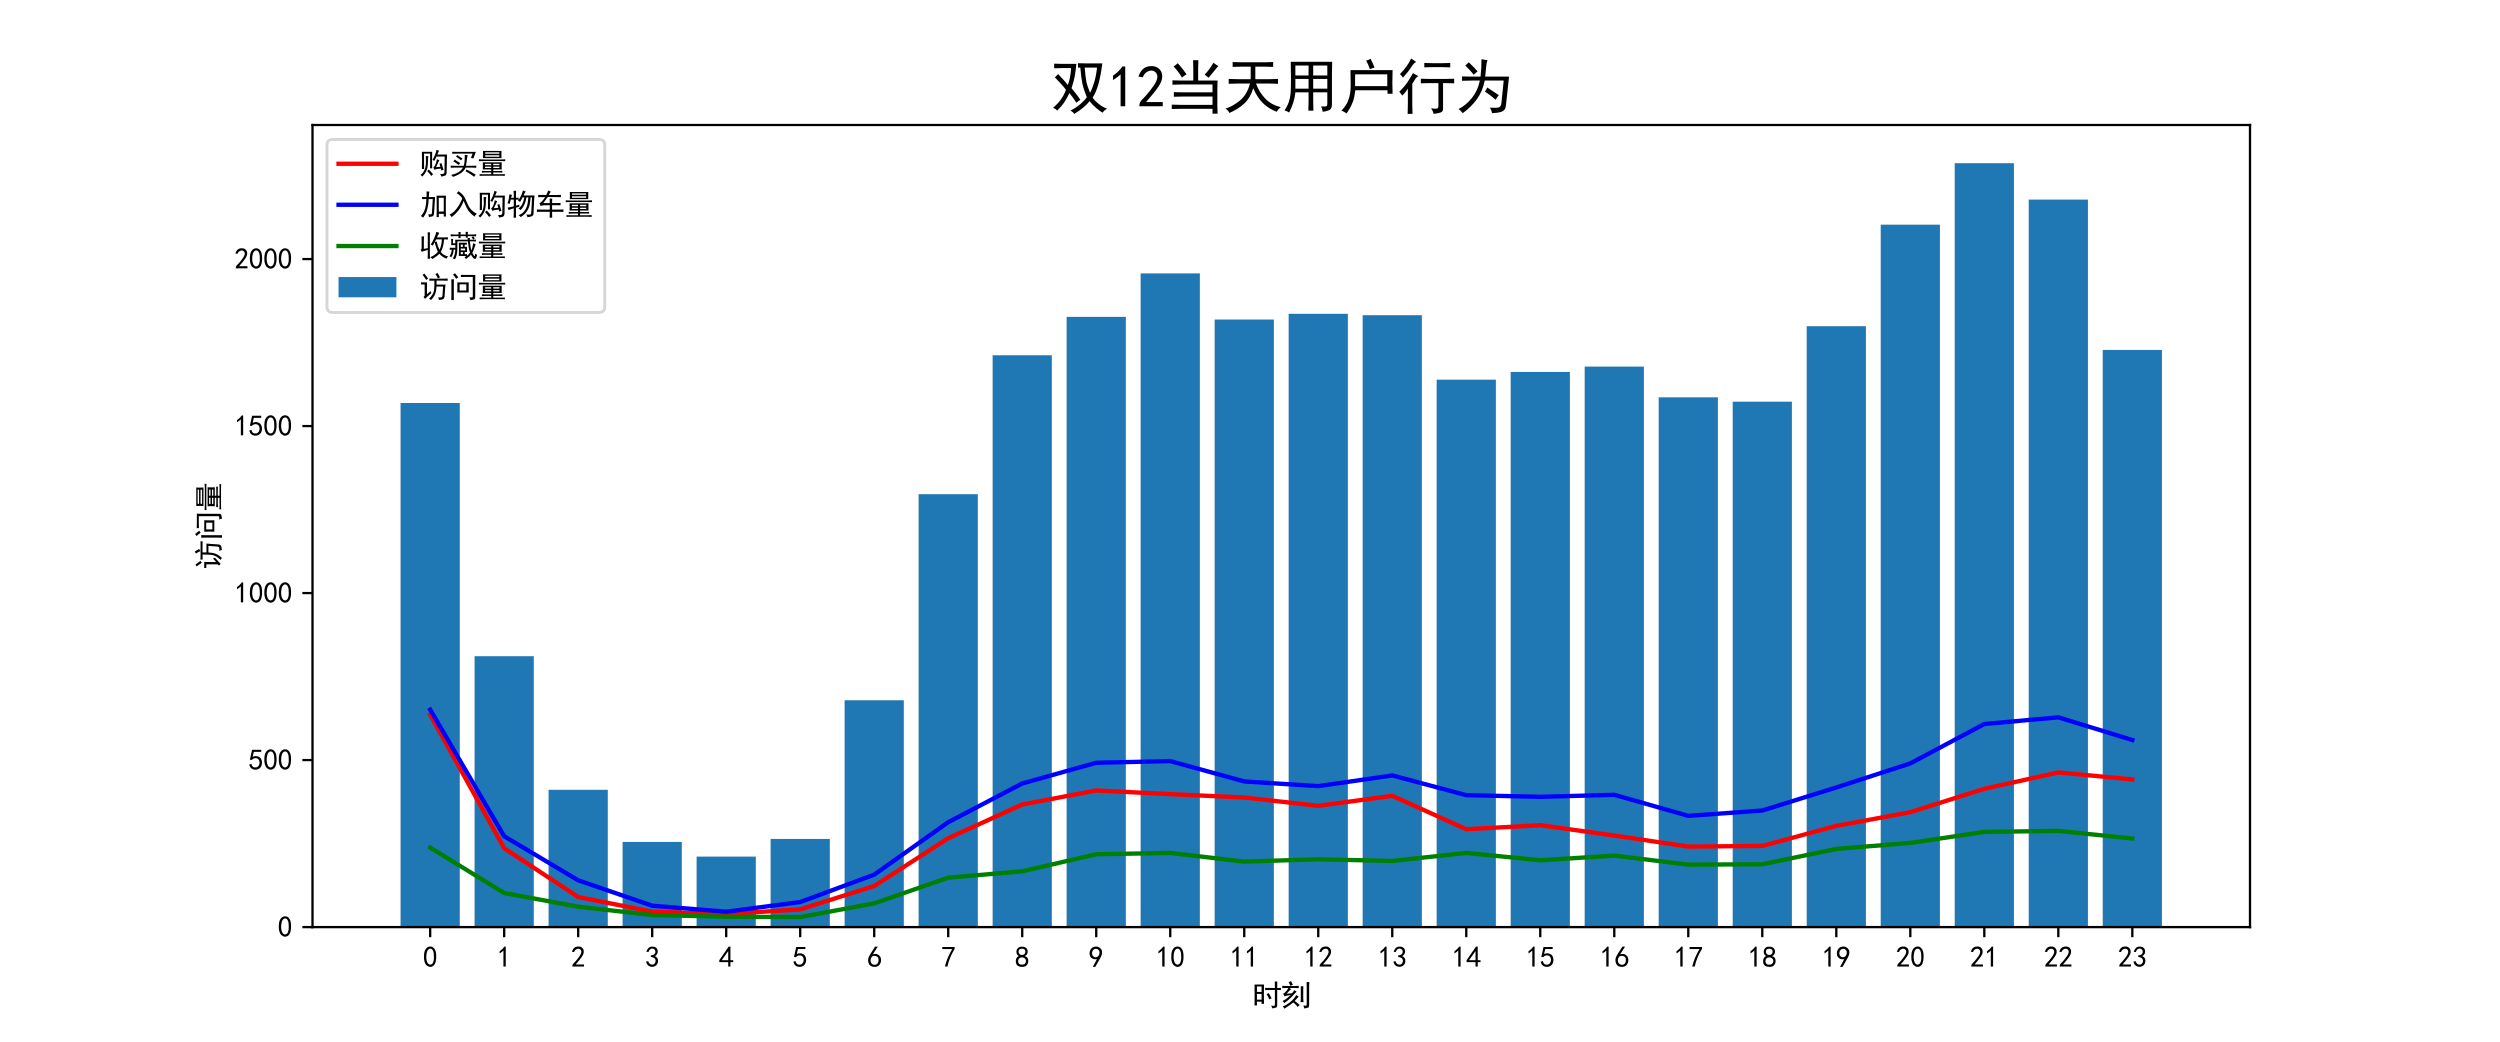 <?xml version="1.0" encoding="utf-8" standalone="no"?>
<!DOCTYPE svg PUBLIC "-//W3C//DTD SVG 1.1//EN"
  "http://www.w3.org/Graphics/SVG/1.1/DTD/svg11.dtd">
<svg xmlns:xlink="http://www.w3.org/1999/xlink" width="864pt" height="360pt" viewBox="0 0 864 360" xmlns="http://www.w3.org/2000/svg" version="1.1">
 <defs>
  <style type="text/css">*{stroke-linejoin: round; stroke-linecap: butt}</style>
 </defs>
 <g id="figure_1">
  <g id="patch_1">
   <path d="M 0 360 
L 864 360 
L 864 0 
L 0 0 
z
" style="fill: #ffffff"/>
  </g>
  <g id="axes_1">
   <g id="patch_2">
    <path d="M 108 320.4 
L 777.6 320.4 
L 777.6 43.2 
L 108 43.2 
z
" style="fill: #ffffff"/>
   </g>
   <g id="patch_3">
    <path d="M 138.436 320.4 
L 158.898 320.4 
L 158.898 139.282 
L 138.436 139.282 
z
" clip-path="url(#pf4ebdfcb9a)" style="fill: #1f77b4"/>
   </g>
   <g id="patch_4">
    <path d="M 164.013 320.4 
L 184.475 320.4 
L 184.475 226.782 
L 164.013 226.782 
z
" clip-path="url(#pf4ebdfcb9a)" style="fill: #1f77b4"/>
   </g>
   <g id="patch_5">
    <path d="M 189.59 320.4 
L 210.051 320.4 
L 210.051 272.956 
L 189.59 272.956 
z
" clip-path="url(#pf4ebdfcb9a)" style="fill: #1f77b4"/>
   </g>
   <g id="patch_6">
    <path d="M 215.167 320.4 
L 235.628 320.4 
L 235.628 290.964 
L 215.167 290.964 
z
" clip-path="url(#pf4ebdfcb9a)" style="fill: #1f77b4"/>
   </g>
   <g id="patch_7">
    <path d="M 240.743 320.4 
L 261.205 320.4 
L 261.205 296.043 
L 240.743 296.043 
z
" clip-path="url(#pf4ebdfcb9a)" style="fill: #1f77b4"/>
   </g>
   <g id="patch_8">
    <path d="M 266.32 320.4 
L 286.782 320.4 
L 286.782 289.925 
L 266.32 289.925 
z
" clip-path="url(#pf4ebdfcb9a)" style="fill: #1f77b4"/>
   </g>
   <g id="patch_9">
    <path d="M 291.897 320.4 
L 312.358 320.4 
L 312.358 242.02 
L 291.897 242.02 
z
" clip-path="url(#pf4ebdfcb9a)" style="fill: #1f77b4"/>
   </g>
   <g id="patch_10">
    <path d="M 317.474 320.4 
L 337.935 320.4 
L 337.935 170.796 
L 317.474 170.796 
z
" clip-path="url(#pf4ebdfcb9a)" style="fill: #1f77b4"/>
   </g>
   <g id="patch_11">
    <path d="M 343.051 320.4 
L 363.512 320.4 
L 363.512 122.775 
L 343.051 122.775 
z
" clip-path="url(#pf4ebdfcb9a)" style="fill: #1f77b4"/>
   </g>
   <g id="patch_12">
    <path d="M 368.627 320.4 
L 389.089 320.4 
L 389.089 109.5 
L 368.627 109.5 
z
" clip-path="url(#pf4ebdfcb9a)" style="fill: #1f77b4"/>
   </g>
   <g id="patch_13">
    <path d="M 394.204 320.4 
L 414.666 320.4 
L 414.666 94.494 
L 394.204 94.494 
z
" clip-path="url(#pf4ebdfcb9a)" style="fill: #1f77b4"/>
   </g>
   <g id="patch_14">
    <path d="M 419.781 320.4 
L 440.242 320.4 
L 440.242 110.424 
L 419.781 110.424 
z
" clip-path="url(#pf4ebdfcb9a)" style="fill: #1f77b4"/>
   </g>
   <g id="patch_15">
    <path d="M 445.358 320.4 
L 465.819 320.4 
L 465.819 108.461 
L 445.358 108.461 
z
" clip-path="url(#pf4ebdfcb9a)" style="fill: #1f77b4"/>
   </g>
   <g id="patch_16">
    <path d="M 470.934 320.4 
L 491.396 320.4 
L 491.396 108.923 
L 470.934 108.923 
z
" clip-path="url(#pf4ebdfcb9a)" style="fill: #1f77b4"/>
   </g>
   <g id="patch_17">
    <path d="M 496.511 320.4 
L 516.973 320.4 
L 516.973 131.202 
L 496.511 131.202 
z
" clip-path="url(#pf4ebdfcb9a)" style="fill: #1f77b4"/>
   </g>
   <g id="patch_18">
    <path d="M 522.088 320.4 
L 542.549 320.4 
L 542.549 128.547 
L 522.088 128.547 
z
" clip-path="url(#pf4ebdfcb9a)" style="fill: #1f77b4"/>
   </g>
   <g id="patch_19">
    <path d="M 547.665 320.4 
L 568.126 320.4 
L 568.126 126.7 
L 547.665 126.7 
z
" clip-path="url(#pf4ebdfcb9a)" style="fill: #1f77b4"/>
   </g>
   <g id="patch_20">
    <path d="M 573.242 320.4 
L 593.703 320.4 
L 593.703 137.32 
L 573.242 137.32 
z
" clip-path="url(#pf4ebdfcb9a)" style="fill: #1f77b4"/>
   </g>
   <g id="patch_21">
    <path d="M 598.818 320.4 
L 619.28 320.4 
L 619.28 138.821 
L 598.818 138.821 
z
" clip-path="url(#pf4ebdfcb9a)" style="fill: #1f77b4"/>
   </g>
   <g id="patch_22">
    <path d="M 624.395 320.4 
L 644.857 320.4 
L 644.857 112.732 
L 624.395 112.732 
z
" clip-path="url(#pf4ebdfcb9a)" style="fill: #1f77b4"/>
   </g>
   <g id="patch_23">
    <path d="M 649.972 320.4 
L 670.433 320.4 
L 670.433 77.64 
L 649.972 77.64 
z
" clip-path="url(#pf4ebdfcb9a)" style="fill: #1f77b4"/>
   </g>
   <g id="patch_24">
    <path d="M 675.549 320.4 
L 696.01 320.4 
L 696.01 56.4 
L 675.549 56.4 
z
" clip-path="url(#pf4ebdfcb9a)" style="fill: #1f77b4"/>
   </g>
   <g id="patch_25">
    <path d="M 701.125 320.4 
L 721.587 320.4 
L 721.587 68.982 
L 701.125 68.982 
z
" clip-path="url(#pf4ebdfcb9a)" style="fill: #1f77b4"/>
   </g>
   <g id="patch_26">
    <path d="M 726.702 320.4 
L 747.164 320.4 
L 747.164 120.928 
L 726.702 120.928 
z
" clip-path="url(#pf4ebdfcb9a)" style="fill: #1f77b4"/>
   </g>
   <g id="matplotlib.axis_1">
    <g id="xtick_1">
     <g id="line2d_1">
      <defs>
       <path id="meded516e2f" d="M 0 0 
L 0 3.5 
" style="stroke: #000000; stroke-width: 0.8"/>
      </defs>
      <g>
       <use xlink:href="#meded516e2f" x="148.667" y="320.4" style="stroke: #000000; stroke-width: 0.8"/>
      </g>
     </g>
     <g id="text_1">
      <!-- 0 -->
      <g transform="translate(146.167 334.275) scale(0.1 -0.1)">
       <defs>
        <path id="SimHei-30" d="M 225 2537 
Q 250 3200 412 3587 
Q 575 3975 875 4225 
Q 1175 4475 1612 4475 
Q 2050 4475 2375 4112 
Q 2700 3750 2800 3200 
Q 2900 2650 2862 1937 
Q 2825 1225 2612 775 
Q 2400 325 1975 150 
Q 1550 -25 1125 187 
Q 700 400 525 750 
Q 350 1100 275 1487 
Q 200 1875 225 2537 
z
M 750 2687 
Q 675 2000 800 1462 
Q 925 925 1212 700 
Q 1500 475 1800 612 
Q 2100 750 2237 1162 
Q 2375 1575 2375 2062 
Q 2375 2550 2337 2950 
Q 2300 3350 2112 3675 
Q 1925 4000 1612 4012 
Q 1300 4025 1062 3700 
Q 825 3375 750 2687 
z
" transform="scale(0.016)"/>
       </defs>
       <use xlink:href="#SimHei-30"/>
      </g>
     </g>
    </g>
    <g id="xtick_2">
     <g id="line2d_2">
      <g>
       <use xlink:href="#meded516e2f" x="174.244" y="320.4" style="stroke: #000000; stroke-width: 0.8"/>
      </g>
     </g>
     <g id="text_2">
      <!-- 1 -->
      <g transform="translate(171.744 334.275) scale(0.1 -0.1)">
       <defs>
        <path id="SimHei-31" d="M 1400 3600 
Q 1075 3275 575 2975 
L 575 3450 
Q 1200 3875 1600 4450 
L 1900 4450 
L 1900 150 
L 1400 150 
L 1400 3600 
z
" transform="scale(0.016)"/>
       </defs>
       <use xlink:href="#SimHei-31"/>
      </g>
     </g>
    </g>
    <g id="xtick_3">
     <g id="line2d_3">
      <g>
       <use xlink:href="#meded516e2f" x="199.821" y="320.4" style="stroke: #000000; stroke-width: 0.8"/>
      </g>
     </g>
     <g id="text_3">
      <!-- 2 -->
      <g transform="translate(197.321 334.275) scale(0.1 -0.1)">
       <defs>
        <path id="SimHei-32" d="M 300 250 
Q 325 625 650 925 
Q 975 1225 1475 1862 
Q 1975 2500 2125 2850 
Q 2275 3200 2237 3450 
Q 2200 3700 2000 3862 
Q 1800 4025 1537 4000 
Q 1275 3975 1037 3800 
Q 800 3625 675 3275 
L 200 3350 
Q 400 3925 712 4187 
Q 1025 4450 1450 4475 
Q 1700 4500 1900 4462 
Q 2100 4425 2312 4287 
Q 2525 4150 2662 3875 
Q 2800 3600 2762 3212 
Q 2725 2825 2375 2287 
Q 2025 1750 1025 600 
L 2825 600 
L 2825 150 
L 300 150 
L 300 250 
z
" transform="scale(0.016)"/>
       </defs>
       <use xlink:href="#SimHei-32"/>
      </g>
     </g>
    </g>
    <g id="xtick_4">
     <g id="line2d_4">
      <g>
       <use xlink:href="#meded516e2f" x="225.397" y="320.4" style="stroke: #000000; stroke-width: 0.8"/>
      </g>
     </g>
     <g id="text_4">
      <!-- 3 -->
      <g transform="translate(222.897 334.275) scale(0.1 -0.1)">
       <defs>
        <path id="SimHei-33" d="M 250 1225 
L 700 1300 
Q 800 975 1025 762 
Q 1250 550 1587 562 
Q 1925 575 2125 837 
Q 2325 1100 2300 1437 
Q 2275 1775 2037 1962 
Q 1800 2150 1275 2225 
L 1275 2550 
Q 1800 2600 2037 2825 
Q 2275 3050 2250 3412 
Q 2225 3775 1925 3937 
Q 1625 4100 1287 3975 
Q 950 3850 750 3275 
L 300 3350 
Q 450 3800 712 4100 
Q 975 4400 1425 4450 
Q 1875 4500 2212 4337 
Q 2550 4175 2687 3837 
Q 2825 3500 2725 3100 
Q 2625 2700 2150 2400 
Q 2500 2250 2687 1950 
Q 2875 1650 2812 1162 
Q 2750 675 2375 375 
Q 2000 75 1525 87 
Q 1050 100 700 387 
Q 350 675 250 1225 
z
" transform="scale(0.016)"/>
       </defs>
       <use xlink:href="#SimHei-33"/>
      </g>
     </g>
    </g>
    <g id="xtick_5">
     <g id="line2d_5">
      <g>
       <use xlink:href="#meded516e2f" x="250.974" y="320.4" style="stroke: #000000; stroke-width: 0.8"/>
      </g>
     </g>
     <g id="text_5">
      <!-- 4 -->
      <g transform="translate(248.474 334.275) scale(0.1 -0.1)">
       <defs>
        <path id="SimHei-34" d="M 2000 1100 
L 75 1100 
L 75 1525 
L 2100 4450 
L 2475 4450 
L 2475 1525 
L 3075 1525 
L 3075 1100 
L 2475 1100 
L 2475 150 
L 2000 150 
L 2000 1100 
z
M 2000 1525 
L 2000 3500 
L 600 1525 
L 2000 1525 
z
" transform="scale(0.016)"/>
       </defs>
       <use xlink:href="#SimHei-34"/>
      </g>
     </g>
    </g>
    <g id="xtick_6">
     <g id="line2d_6">
      <g>
       <use xlink:href="#meded516e2f" x="276.551" y="320.4" style="stroke: #000000; stroke-width: 0.8"/>
      </g>
     </g>
     <g id="text_6">
      <!-- 5 -->
      <g transform="translate(274.051 334.275) scale(0.1 -0.1)">
       <defs>
        <path id="SimHei-35" d="M 550 1325 
Q 725 650 1150 575 
Q 1575 500 1837 662 
Q 2100 825 2212 1087 
Q 2325 1350 2312 1675 
Q 2300 2000 2137 2225 
Q 1975 2450 1725 2525 
Q 1475 2600 1162 2525 
Q 850 2450 650 2175 
L 225 2225 
Q 275 2375 700 4375 
L 2675 4375 
L 2675 3925 
L 1075 3925 
Q 950 3250 825 2850 
Q 1200 3025 1525 3012 
Q 1850 3000 2150 2862 
Q 2450 2725 2587 2487 
Q 2725 2250 2787 2012 
Q 2850 1775 2837 1500 
Q 2825 1225 2725 937 
Q 2625 650 2425 462 
Q 2225 275 1937 162 
Q 1650 50 1275 75 
Q 900 100 562 350 
Q 225 600 100 1200 
L 550 1325 
z
" transform="scale(0.016)"/>
       </defs>
       <use xlink:href="#SimHei-35"/>
      </g>
     </g>
    </g>
    <g id="xtick_7">
     <g id="line2d_7">
      <g>
       <use xlink:href="#meded516e2f" x="302.128" y="320.4" style="stroke: #000000; stroke-width: 0.8"/>
      </g>
     </g>
     <g id="text_7">
      <!-- 6 -->
      <g transform="translate(299.628 334.275) scale(0.1 -0.1)">
       <defs>
        <path id="SimHei-36" d="M 250 1612 
Q 275 1975 387 2225 
Q 500 2475 725 2850 
L 1750 4450 
L 2325 4450 
L 1275 2800 
Q 1950 2975 2350 2750 
Q 2750 2525 2887 2237 
Q 3025 1950 3037 1612 
Q 3050 1275 2937 950 
Q 2825 625 2537 362 
Q 2250 100 1737 75 
Q 1225 50 862 262 
Q 500 475 362 862 
Q 225 1250 250 1612 
z
M 1025 787 
Q 1250 550 1625 525 
Q 2000 500 2250 775 
Q 2500 1050 2500 1575 
Q 2500 2100 2187 2300 
Q 1875 2500 1487 2450 
Q 1100 2400 925 2075 
Q 750 1750 775 1387 
Q 800 1025 1025 787 
z
" transform="scale(0.016)"/>
       </defs>
       <use xlink:href="#SimHei-36"/>
      </g>
     </g>
    </g>
    <g id="xtick_8">
     <g id="line2d_8">
      <g>
       <use xlink:href="#meded516e2f" x="327.705" y="320.4" style="stroke: #000000; stroke-width: 0.8"/>
      </g>
     </g>
     <g id="text_8">
      <!-- 7 -->
      <g transform="translate(325.205 334.275) scale(0.1 -0.1)">
       <defs>
        <path id="SimHei-37" d="M 850 150 
Q 1300 2050 2425 3925 
L 275 3925 
L 275 4375 
L 2950 4375 
L 2950 3950 
Q 1775 2050 1400 150 
L 850 150 
z
" transform="scale(0.016)"/>
       </defs>
       <use xlink:href="#SimHei-37"/>
      </g>
     </g>
    </g>
    <g id="xtick_9">
     <g id="line2d_9">
      <g>
       <use xlink:href="#meded516e2f" x="353.281" y="320.4" style="stroke: #000000; stroke-width: 0.8"/>
      </g>
     </g>
     <g id="text_9">
      <!-- 8 -->
      <g transform="translate(350.781 334.275) scale(0.1 -0.1)">
       <defs>
        <path id="SimHei-38" d="M 175 1375 
Q 175 1675 325 1962 
Q 475 2250 825 2425 
Q 525 2600 425 2812 
Q 325 3025 312 3300 
Q 300 3575 387 3775 
Q 475 3975 650 4150 
Q 825 4325 1037 4387 
Q 1250 4450 1500 4450 
Q 1750 4450 1950 4400 
Q 2150 4350 2375 4187 
Q 2600 4025 2700 3725 
Q 2800 3425 2687 3025 
Q 2575 2625 2100 2400 
Q 2525 2275 2700 2012 
Q 2875 1750 2875 1375 
Q 2875 1000 2762 775 
Q 2650 550 2512 400 
Q 2375 250 2137 162 
Q 1900 75 1537 75 
Q 1175 75 912 162 
Q 650 250 475 425 
Q 300 600 237 837 
Q 175 1075 175 1375 
z
M 687 1400 
Q 675 1100 787 875 
Q 900 650 1200 587 
Q 1500 525 1825 600 
Q 2150 675 2275 950 
Q 2400 1225 2362 1500 
Q 2325 1775 2050 1962 
Q 1775 2150 1450 2125 
Q 1125 2100 912 1900 
Q 700 1700 687 1400 
z
M 775 3350 
Q 775 3100 950 2875 
Q 1125 2650 1500 2650 
Q 1875 2650 2062 2875 
Q 2250 3100 2237 3412 
Q 2225 3725 2012 3875 
Q 1800 4025 1437 4000 
Q 1075 3975 925 3787 
Q 775 3600 775 3350 
z
" transform="scale(0.016)"/>
       </defs>
       <use xlink:href="#SimHei-38"/>
      </g>
     </g>
    </g>
    <g id="xtick_10">
     <g id="line2d_10">
      <g>
       <use xlink:href="#meded516e2f" x="378.858" y="320.4" style="stroke: #000000; stroke-width: 0.8"/>
      </g>
     </g>
     <g id="text_10">
      <!-- 9 -->
      <g transform="translate(376.358 334.275) scale(0.1 -0.1)">
       <defs>
        <path id="SimHei-39" d="M 800 75 
Q 1350 1000 1700 1750 
Q 1075 1650 662 1912 
Q 250 2175 162 2625 
Q 75 3075 175 3437 
Q 275 3800 487 4037 
Q 700 4275 1000 4375 
Q 1300 4475 1537 4475 
Q 1775 4475 2025 4375 
Q 2275 4275 2475 4075 
Q 2675 3875 2750 3662 
Q 2825 3450 2825 3112 
Q 2825 2775 2575 2250 
Q 2325 1725 1350 75 
L 800 75 
z
M 662 2875 
Q 700 2550 937 2337 
Q 1175 2125 1450 2150 
Q 1725 2175 1887 2300 
Q 2050 2425 2200 2725 
Q 2300 3100 2250 3362 
Q 2200 3625 1987 3800 
Q 1775 3975 1525 3975 
Q 1375 4000 1137 3900 
Q 900 3800 762 3500 
Q 625 3200 662 2875 
z
" transform="scale(0.016)"/>
       </defs>
       <use xlink:href="#SimHei-39"/>
      </g>
     </g>
    </g>
    <g id="xtick_11">
     <g id="line2d_11">
      <g>
       <use xlink:href="#meded516e2f" x="404.435" y="320.4" style="stroke: #000000; stroke-width: 0.8"/>
      </g>
     </g>
     <g id="text_11">
      <!-- 10 -->
      <g transform="translate(399.435 334.275) scale(0.1 -0.1)">
       <use xlink:href="#SimHei-31"/>
       <use xlink:href="#SimHei-30" x="50"/>
      </g>
     </g>
    </g>
    <g id="xtick_12">
     <g id="line2d_12">
      <g>
       <use xlink:href="#meded516e2f" x="430.012" y="320.4" style="stroke: #000000; stroke-width: 0.8"/>
      </g>
     </g>
     <g id="text_12">
      <!-- 11 -->
      <g transform="translate(425.012 334.275) scale(0.1 -0.1)">
       <use xlink:href="#SimHei-31"/>
       <use xlink:href="#SimHei-31" x="50"/>
      </g>
     </g>
    </g>
    <g id="xtick_13">
     <g id="line2d_13">
      <g>
       <use xlink:href="#meded516e2f" x="455.588" y="320.4" style="stroke: #000000; stroke-width: 0.8"/>
      </g>
     </g>
     <g id="text_13">
      <!-- 12 -->
      <g transform="translate(450.588 334.275) scale(0.1 -0.1)">
       <use xlink:href="#SimHei-31"/>
       <use xlink:href="#SimHei-32" x="50"/>
      </g>
     </g>
    </g>
    <g id="xtick_14">
     <g id="line2d_14">
      <g>
       <use xlink:href="#meded516e2f" x="481.165" y="320.4" style="stroke: #000000; stroke-width: 0.8"/>
      </g>
     </g>
     <g id="text_14">
      <!-- 13 -->
      <g transform="translate(476.165 334.275) scale(0.1 -0.1)">
       <use xlink:href="#SimHei-31"/>
       <use xlink:href="#SimHei-33" x="50"/>
      </g>
     </g>
    </g>
    <g id="xtick_15">
     <g id="line2d_15">
      <g>
       <use xlink:href="#meded516e2f" x="506.742" y="320.4" style="stroke: #000000; stroke-width: 0.8"/>
      </g>
     </g>
     <g id="text_15">
      <!-- 14 -->
      <g transform="translate(501.742 334.275) scale(0.1 -0.1)">
       <use xlink:href="#SimHei-31"/>
       <use xlink:href="#SimHei-34" x="50"/>
      </g>
     </g>
    </g>
    <g id="xtick_16">
     <g id="line2d_16">
      <g>
       <use xlink:href="#meded516e2f" x="532.319" y="320.4" style="stroke: #000000; stroke-width: 0.8"/>
      </g>
     </g>
     <g id="text_16">
      <!-- 15 -->
      <g transform="translate(527.319 334.275) scale(0.1 -0.1)">
       <use xlink:href="#SimHei-31"/>
       <use xlink:href="#SimHei-35" x="50"/>
      </g>
     </g>
    </g>
    <g id="xtick_17">
     <g id="line2d_17">
      <g>
       <use xlink:href="#meded516e2f" x="557.895" y="320.4" style="stroke: #000000; stroke-width: 0.8"/>
      </g>
     </g>
     <g id="text_17">
      <!-- 16 -->
      <g transform="translate(552.895 334.275) scale(0.1 -0.1)">
       <use xlink:href="#SimHei-31"/>
       <use xlink:href="#SimHei-36" x="50"/>
      </g>
     </g>
    </g>
    <g id="xtick_18">
     <g id="line2d_18">
      <g>
       <use xlink:href="#meded516e2f" x="583.472" y="320.4" style="stroke: #000000; stroke-width: 0.8"/>
      </g>
     </g>
     <g id="text_18">
      <!-- 17 -->
      <g transform="translate(578.472 334.275) scale(0.1 -0.1)">
       <use xlink:href="#SimHei-31"/>
       <use xlink:href="#SimHei-37" x="50"/>
      </g>
     </g>
    </g>
    <g id="xtick_19">
     <g id="line2d_19">
      <g>
       <use xlink:href="#meded516e2f" x="609.049" y="320.4" style="stroke: #000000; stroke-width: 0.8"/>
      </g>
     </g>
     <g id="text_19">
      <!-- 18 -->
      <g transform="translate(604.049 334.275) scale(0.1 -0.1)">
       <use xlink:href="#SimHei-31"/>
       <use xlink:href="#SimHei-38" x="50"/>
      </g>
     </g>
    </g>
    <g id="xtick_20">
     <g id="line2d_20">
      <g>
       <use xlink:href="#meded516e2f" x="634.626" y="320.4" style="stroke: #000000; stroke-width: 0.8"/>
      </g>
     </g>
     <g id="text_20">
      <!-- 19 -->
      <g transform="translate(629.626 334.275) scale(0.1 -0.1)">
       <use xlink:href="#SimHei-31"/>
       <use xlink:href="#SimHei-39" x="50"/>
      </g>
     </g>
    </g>
    <g id="xtick_21">
     <g id="line2d_21">
      <g>
       <use xlink:href="#meded516e2f" x="660.203" y="320.4" style="stroke: #000000; stroke-width: 0.8"/>
      </g>
     </g>
     <g id="text_21">
      <!-- 20 -->
      <g transform="translate(655.203 334.275) scale(0.1 -0.1)">
       <use xlink:href="#SimHei-32"/>
       <use xlink:href="#SimHei-30" x="50"/>
      </g>
     </g>
    </g>
    <g id="xtick_22">
     <g id="line2d_22">
      <g>
       <use xlink:href="#meded516e2f" x="685.779" y="320.4" style="stroke: #000000; stroke-width: 0.8"/>
      </g>
     </g>
     <g id="text_22">
      <!-- 21 -->
      <g transform="translate(680.779 334.275) scale(0.1 -0.1)">
       <use xlink:href="#SimHei-32"/>
       <use xlink:href="#SimHei-31" x="50"/>
      </g>
     </g>
    </g>
    <g id="xtick_23">
     <g id="line2d_23">
      <g>
       <use xlink:href="#meded516e2f" x="711.356" y="320.4" style="stroke: #000000; stroke-width: 0.8"/>
      </g>
     </g>
     <g id="text_23">
      <!-- 22 -->
      <g transform="translate(706.356 334.275) scale(0.1 -0.1)">
       <use xlink:href="#SimHei-32"/>
       <use xlink:href="#SimHei-32" x="50"/>
      </g>
     </g>
    </g>
    <g id="xtick_24">
     <g id="line2d_24">
      <g>
       <use xlink:href="#meded516e2f" x="736.933" y="320.4" style="stroke: #000000; stroke-width: 0.8"/>
      </g>
     </g>
     <g id="text_24">
      <!-- 23 -->
      <g transform="translate(731.933 334.275) scale(0.1 -0.1)">
       <use xlink:href="#SimHei-32"/>
       <use xlink:href="#SimHei-33" x="50"/>
      </g>
     </g>
    </g>
    <g id="text_25">
     <!-- 时刻 -->
     <g transform="translate(432.8 347.572) scale(0.1 -0.1)">
      <defs>
       <path id="SimHei-65f6" d="M 2525 4575 
Q 2500 3675 2500 2400 
Q 2500 1125 2525 400 
L 2000 400 
L 2000 875 
L 1000 875 
L 1000 50 
L 475 50 
Q 500 1200 500 2350 
Q 500 3525 475 4575 
L 2525 4575 
z
M 4875 3825 
Q 4875 4575 4850 5225 
L 5400 5225 
Q 5375 4575 5375 3825 
Q 5750 3825 6175 3850 
L 6175 3375 
Q 5750 3400 5375 3400 
L 5375 50 
Q 5375 -325 5075 -425 
Q 4775 -525 4300 -575 
Q 4300 -275 4025 0 
Q 4500 -50 4687 -25 
Q 4875 0 4875 300 
L 4875 3400 
Q 3625 3400 2775 3375 
L 2775 3850 
Q 3575 3825 4875 3825 
z
M 2000 1300 
L 2000 2550 
L 1000 2550 
L 1000 1300 
L 2000 1300 
z
M 2000 2975 
L 2000 4150 
L 1000 4150 
L 1000 2975 
L 2000 2975 
z
M 3550 2725 
Q 3875 2200 4175 1600 
Q 3925 1525 3650 1375 
Q 3450 1975 3075 2500 
Q 3300 2600 3550 2725 
z
" transform="scale(0.016)"/>
       <path id="SimHei-523b" d="M 2900 4250 
Q 3350 4250 3775 4300 
L 3775 3800 
Q 3425 3825 2900 3825 
L 1750 3825 
Q 1925 3675 2175 3550 
Q 1925 3450 1687 3162 
Q 1450 2875 1125 2600 
Q 1475 2625 1725 2637 
Q 1975 2650 2300 2675 
Q 2450 2800 2562 2962 
Q 2675 3125 2800 3375 
Q 3025 3200 3325 3025 
Q 3125 2875 2875 2575 
Q 2625 2275 2287 1937 
Q 1950 1600 1562 1262 
Q 1175 925 650 575 
Q 500 850 275 1025 
Q 750 1225 1187 1562 
Q 1625 1900 2050 2300 
Q 1450 2225 1150 2162 
Q 850 2100 700 2025 
Q 575 2325 400 2550 
Q 800 2800 1087 3150 
Q 1375 3500 1525 3825 
L 1100 3825 
Q 650 3825 225 3800 
L 225 4300 
Q 650 4250 1075 4250 
L 2900 4250 
z
M 6075 5100 
Q 6025 4750 6025 4250 
L 6025 100 
Q 6025 -275 5837 -387 
Q 5650 -500 4975 -600 
Q 4900 -200 4750 25 
Q 5250 0 5375 25 
Q 5500 50 5500 300 
L 5500 4250 
Q 5500 4625 5475 5100 
L 6075 5100 
z
M 3775 1950 
Q 3650 1850 3437 1612 
Q 3225 1375 2900 1025 
Q 3175 850 3437 625 
Q 3700 400 4000 150 
Q 3850 0 3525 -250 
Q 3325 0 3112 237 
Q 2900 475 2600 700 
Q 2050 250 1637 -12 
Q 1225 -275 675 -650 
Q 550 -325 325 -175 
Q 975 100 1462 437 
Q 1950 775 2312 1112 
Q 2675 1450 2875 1725 
Q 3075 2000 3225 2300 
L 3775 1950 
z
M 4775 4200 
Q 4750 3850 4750 3450 
L 4750 1600 
Q 4750 1200 4800 775 
L 4175 775 
Q 4225 1125 4225 1600 
L 4225 3525 
Q 4225 3875 4200 4200 
L 4775 4200 
z
M 2125 5300 
Q 2225 5100 2312 4912 
Q 2400 4725 2500 4500 
Q 2250 4425 1950 4300 
Q 1875 4550 1787 4725 
Q 1700 4900 1600 5075 
Q 1900 5175 2125 5300 
z
" transform="scale(0.016)"/>
      </defs>
      <use xlink:href="#SimHei-65f6"/>
      <use xlink:href="#SimHei-523b" x="100"/>
     </g>
    </g>
   </g>
   <g id="matplotlib.axis_2">
    <g id="ytick_1">
     <g id="line2d_25">
      <defs>
       <path id="mb75970c08c" d="M 0 0 
L -3.5 0 
" style="stroke: #000000; stroke-width: 0.8"/>
      </defs>
      <g>
       <use xlink:href="#mb75970c08c" x="108" y="320.4" style="stroke: #000000; stroke-width: 0.8"/>
      </g>
     </g>
     <g id="text_26">
      <!-- 0 -->
      <g transform="translate(96 323.837) scale(0.1 -0.1)">
       <use xlink:href="#SimHei-30"/>
      </g>
     </g>
    </g>
    <g id="ytick_2">
     <g id="line2d_26">
      <g>
       <use xlink:href="#mb75970c08c" x="108" y="262.682" style="stroke: #000000; stroke-width: 0.8"/>
      </g>
     </g>
     <g id="text_27">
      <!-- 500 -->
      <g transform="translate(86 266.12) scale(0.1 -0.1)">
       <use xlink:href="#SimHei-35"/>
       <use xlink:href="#SimHei-30" x="50"/>
       <use xlink:href="#SimHei-30" x="100"/>
      </g>
     </g>
    </g>
    <g id="ytick_3">
     <g id="line2d_27">
      <g>
       <use xlink:href="#mb75970c08c" x="108" y="204.965" style="stroke: #000000; stroke-width: 0.8"/>
      </g>
     </g>
     <g id="text_28">
      <!-- 1000 -->
      <g transform="translate(81 208.402) scale(0.1 -0.1)">
       <use xlink:href="#SimHei-31"/>
       <use xlink:href="#SimHei-30" x="50"/>
       <use xlink:href="#SimHei-30" x="100"/>
       <use xlink:href="#SimHei-30" x="150"/>
      </g>
     </g>
    </g>
    <g id="ytick_4">
     <g id="line2d_28">
      <g>
       <use xlink:href="#mb75970c08c" x="108" y="147.247" style="stroke: #000000; stroke-width: 0.8"/>
      </g>
     </g>
     <g id="text_29">
      <!-- 1500 -->
      <g transform="translate(81 150.685) scale(0.1 -0.1)">
       <use xlink:href="#SimHei-31"/>
       <use xlink:href="#SimHei-35" x="50"/>
       <use xlink:href="#SimHei-30" x="100"/>
       <use xlink:href="#SimHei-30" x="150"/>
      </g>
     </g>
    </g>
    <g id="ytick_5">
     <g id="line2d_29">
      <g>
       <use xlink:href="#mb75970c08c" x="108" y="89.53" style="stroke: #000000; stroke-width: 0.8"/>
      </g>
     </g>
     <g id="text_30">
      <!-- 2000 -->
      <g transform="translate(81 92.967) scale(0.1 -0.1)">
       <use xlink:href="#SimHei-32"/>
       <use xlink:href="#SimHei-30" x="50"/>
       <use xlink:href="#SimHei-30" x="100"/>
       <use xlink:href="#SimHei-30" x="150"/>
      </g>
     </g>
    </g>
    <g id="text_31">
     <!-- 访问量 -->
     <g transform="translate(75.75 196.8) rotate(-90) scale(0.1 -0.1)">
      <defs>
       <path id="SimHei-8bbf" d="M 2050 -300 
Q 2550 175 2825 675 
Q 3100 1175 3150 1675 
Q 3200 2175 3200 2650 
L 3200 3600 
Q 2650 3600 2125 3575 
L 2125 4050 
Q 2575 4025 2875 4025 
L 5375 4025 
Q 5650 4025 6075 4050 
L 6075 3575 
Q 5700 3600 5275 3600 
L 3675 3600 
L 3675 2750 
L 5600 2750 
Q 5550 2475 5525 1975 
L 5400 175 
Q 5350 -275 5062 -412 
Q 4775 -550 4200 -575 
Q 4175 -325 4000 -25 
Q 4475 -50 4675 -12 
Q 4875 25 4950 375 
L 5075 2325 
L 3675 2325 
Q 3625 1725 3550 1312 
Q 3475 900 3225 412 
Q 2975 -75 2475 -600 
Q 2225 -375 2050 -300 
z
M 2550 925 
Q 2050 475 1750 200 
Q 1450 -75 1200 -325 
Q 1000 -100 850 50 
Q 1125 275 1100 525 
L 1100 2775 
L 325 2775 
L 325 3250 
Q 625 3225 900 3225 
L 1625 3225 
Q 1600 2750 1600 2250 
L 1600 650 
Q 1825 825 2375 1350 
Q 2400 1125 2550 925 
z
M 1050 5125 
Q 1275 4875 1850 4050 
Q 1675 3925 1425 3750 
Q 1050 4375 650 4850 
Q 900 5000 1050 5125 
z
M 3425 5025 
Q 3675 5125 3850 5275 
Q 4100 4950 4425 4300 
Q 4175 4225 3950 4075 
Q 3800 4475 3425 5025 
z
" transform="scale(0.016)"/>
       <path id="SimHei-95ee" d="M 4375 3225 
Q 4350 2675 4350 2100 
Q 4350 1525 4375 1050 
L 1900 1050 
Q 1925 1575 1925 2075 
Q 1925 2575 1900 3225 
L 4375 3225 
z
M 5800 4825 
Q 5775 4350 5775 3850 
L 5775 100 
Q 5775 -375 5500 -462 
Q 5225 -550 4725 -625 
Q 4700 -275 4500 -25 
Q 5025 -25 5125 0 
Q 5225 25 5250 225 
L 5250 4400 
L 3800 4400 
Q 3175 4400 2675 4375 
L 2675 4850 
Q 3175 4825 3775 4825 
L 5800 4825 
z
M 1175 3875 
Q 1150 3450 1150 3175 
L 1150 -600 
L 600 -600 
Q 625 -100 625 325 
L 625 3050 
Q 625 3500 600 3875 
L 1175 3875 
z
M 3850 1475 
L 3850 2800 
L 2400 2800 
L 2400 1475 
L 3850 1475 
z
M 1400 5200 
Q 1700 4800 2125 4325 
Q 1950 4200 1675 4000 
Q 1325 4550 975 4875 
Q 1225 5075 1400 5200 
z
" transform="scale(0.016)"/>
       <path id="SimHei-91cf" d="M 5250 2500 
Q 5225 2200 5225 1700 
Q 5225 1225 5250 950 
L 3425 950 
L 3425 625 
L 4575 625 
Q 5000 625 5375 650 
L 5375 275 
Q 5025 300 4575 300 
L 3425 300 
L 3425 -75 
L 5125 -75 
Q 5525 -75 5925 -50 
L 5925 -425 
Q 5525 -400 5125 -400 
L 1275 -400 
Q 900 -400 475 -425 
L 475 -50 
Q 925 -50 1275 -75 
L 2975 -75 
L 2975 300 
L 1725 300 
Q 1350 300 975 250 
L 975 650 
Q 1375 625 1725 625 
L 2975 625 
L 2975 950 
L 1150 950 
Q 1175 1375 1175 1775 
Q 1175 2175 1150 2500 
L 5250 2500 
z
M 5200 4950 
Q 5175 4575 5175 4250 
Q 5175 3925 5200 3400 
L 1200 3400 
Q 1225 3925 1225 4250 
Q 1225 4575 1200 4950 
L 5200 4950 
z
M 4900 3100 
Q 5500 3125 6000 3150 
L 6000 2750 
Q 5500 2775 4925 2775 
L 1650 2775 
Q 975 2775 325 2750 
L 325 3150 
Q 975 3125 1650 3100 
L 4900 3100 
z
M 4725 3700 
L 4725 4025 
L 1675 4025 
L 1675 3700 
L 4725 3700 
z
M 4725 4350 
L 4725 4650 
L 1675 4650 
L 1675 4350 
L 4725 4350 
z
M 4750 1875 
L 4750 2175 
L 3425 2175 
L 3425 1875 
L 4750 1875 
z
M 2975 1875 
L 2975 2175 
L 1650 2175 
L 1650 1875 
L 2975 1875 
z
M 2975 1275 
L 2975 1550 
L 1650 1550 
L 1650 1275 
L 2975 1275 
z
M 4750 1275 
L 4750 1550 
L 3425 1550 
L 3425 1275 
L 4750 1275 
z
" transform="scale(0.016)"/>
      </defs>
      <use xlink:href="#SimHei-8bbf"/>
      <use xlink:href="#SimHei-95ee" x="100"/>
      <use xlink:href="#SimHei-91cf" x="200"/>
     </g>
    </g>
   </g>
   <g id="line2d_30">
    <path d="M 148.667 246.983 
L 174.244 293.157 
L 199.821 310.011 
L 225.397 315.09 
L 250.974 315.898 
L 276.551 314.282 
L 302.128 306.201 
L 327.705 289.694 
L 353.281 278.035 
L 378.858 273.187 
L 404.435 274.457 
L 430.012 275.611 
L 455.588 278.497 
L 481.165 275.034 
L 506.742 286.578 
L 532.319 285.192 
L 557.895 288.771 
L 583.472 292.58 
L 609.049 292.349 
L 634.626 285.423 
L 660.203 280.69 
L 685.779 272.61 
L 711.356 266.954 
L 736.933 269.378 
" clip-path="url(#pf4ebdfcb9a)" style="fill: none; stroke: #ff0000; stroke-width: 1.5; stroke-linecap: square"/>
   </g>
   <g id="line2d_31">
    <path d="M 148.667 245.252 
L 174.244 289.002 
L 199.821 304.239 
L 225.397 313.012 
L 250.974 315.09 
L 276.551 311.742 
L 302.128 302.277 
L 327.705 284.153 
L 353.281 270.763 
L 378.858 263.606 
L 404.435 263.029 
L 430.012 270.07 
L 455.588 271.686 
L 481.165 267.992 
L 506.742 274.803 
L 532.319 275.38 
L 557.895 274.688 
L 583.472 281.96 
L 609.049 280.113 
L 634.626 272.148 
L 660.203 263.837 
L 685.779 250.215 
L 711.356 247.907 
L 736.933 255.756 
" clip-path="url(#pf4ebdfcb9a)" style="fill: none; stroke: #0000ff; stroke-width: 1.5; stroke-linecap: square"/>
   </g>
   <g id="line2d_32">
    <path d="M 148.667 292.926 
L 174.244 308.626 
L 199.821 313.358 
L 225.397 316.244 
L 250.974 316.822 
L 276.551 316.937 
L 302.128 312.204 
L 327.705 303.316 
L 353.281 301.122 
L 378.858 295.235 
L 404.435 294.773 
L 430.012 297.775 
L 455.588 296.967 
L 481.165 297.544 
L 506.742 294.773 
L 532.319 297.313 
L 557.895 295.697 
L 583.472 298.814 
L 609.049 298.698 
L 634.626 293.388 
L 660.203 291.31 
L 685.779 287.501 
L 711.356 287.155 
L 736.933 289.81 
" clip-path="url(#pf4ebdfcb9a)" style="fill: none; stroke: #008000; stroke-width: 1.5; stroke-linecap: square"/>
   </g>
   <g id="patch_27">
    <path d="M 108 320.4 
L 108 43.2 
" style="fill: none; stroke: #000000; stroke-width: 0.8; stroke-linejoin: miter; stroke-linecap: square"/>
   </g>
   <g id="patch_28">
    <path d="M 777.6 320.4 
L 777.6 43.2 
" style="fill: none; stroke: #000000; stroke-width: 0.8; stroke-linejoin: miter; stroke-linecap: square"/>
   </g>
   <g id="patch_29">
    <path d="M 108 320.4 
L 777.6 320.4 
" style="fill: none; stroke: #000000; stroke-width: 0.8; stroke-linejoin: miter; stroke-linecap: square"/>
   </g>
   <g id="patch_30">
    <path d="M 108 43.2 
L 777.6 43.2 
" style="fill: none; stroke: #000000; stroke-width: 0.8; stroke-linejoin: miter; stroke-linecap: square"/>
   </g>
   <g id="text_32">
    <!-- 双12当天用户行为 -->
    <g transform="translate(362.8 37.2) scale(0.2 -0.2)">
     <defs>
      <path id="SimHei-53cc" d="M 5675 4775 
Q 5500 3400 5250 2525 
Q 5000 1650 4625 1075 
Q 4925 675 5337 362 
Q 5750 50 6200 -125 
Q 5900 -250 5700 -550 
Q 5425 -375 5037 -62 
Q 4650 250 4300 700 
Q 4050 375 3637 25 
Q 3225 -325 2650 -675 
Q 2475 -425 2225 -325 
Q 2875 0 3337 412 
Q 3800 825 4000 1125 
Q 3650 2000 3525 2587 
Q 3400 3175 3300 4325 
L 3050 4325 
L 3050 4800 
Q 3525 4775 4025 4775 
L 5675 4775 
z
M 2875 4725 
Q 2800 4000 2700 3412 
Q 2600 2825 2350 2100 
Q 3075 1225 3300 850 
Q 3100 725 2875 525 
Q 2525 1075 2125 1575 
Q 1875 1050 1587 612 
Q 1300 175 800 -325 
Q 650 -125 350 -25 
Q 850 400 1187 862 
Q 1525 1325 1750 1925 
Q 1400 2400 550 3275 
Q 750 3450 900 3625 
Q 1575 2925 1950 2450 
Q 2075 2750 2175 3225 
Q 2275 3700 2300 4275 
L 1400 4275 
Q 850 4275 475 4250 
L 475 4750 
Q 875 4725 1375 4725 
L 2875 4725 
z
M 3775 4325 
Q 3850 3325 3950 2825 
Q 4050 2325 4350 1600 
Q 4625 2125 4825 2825 
Q 5025 3525 5100 4325 
L 3775 4325 
z
" transform="scale(0.016)"/>
      <path id="SimHei-5f53" d="M 3550 5125 
Q 3525 4825 3525 4275 
L 3525 2925 
L 5625 2925 
Q 5600 2425 5600 2100 
L 5600 175 
Q 5600 -150 5625 -650 
L 5075 -650 
L 5075 -125 
L 1675 -125 
Q 1150 -125 675 -150 
L 675 325 
Q 1150 300 1675 300 
L 5075 300 
L 5075 1200 
L 2000 1200 
Q 1425 1200 900 1175 
L 900 1675 
Q 1425 1650 2000 1650 
L 5075 1650 
L 5075 2500 
L 1700 2500 
Q 1250 2500 750 2475 
L 750 2950 
Q 1250 2925 1700 2925 
L 3000 2925 
L 3000 4275 
Q 3000 4725 2975 5125 
L 3550 5125 
z
M 5700 4500 
Q 5525 4300 5287 4000 
Q 5050 3700 4650 3225 
Q 4450 3400 4225 3575 
Q 4725 4050 5175 4850 
Q 5425 4650 5700 4500 
z
M 1325 4800 
Q 1875 4175 2275 3600 
Q 2025 3450 1775 3250 
Q 1375 3925 875 4450 
Q 1150 4625 1325 4800 
z
" transform="scale(0.016)"/>
      <path id="SimHei-5929" d="M 4475 4900 
Q 4925 4900 5375 4925 
L 5375 4400 
Q 4925 4425 4475 4425 
L 3450 4425 
L 3450 3075 
L 5050 3075 
Q 5525 3075 5900 3100 
L 5900 2575 
Q 5550 2600 5075 2600 
L 3525 2600 
Q 3875 1650 4525 975 
Q 5175 300 6200 50 
Q 5850 -225 5775 -450 
Q 5000 -175 4350 412 
Q 3700 1000 3225 2100 
Q 2925 1075 2275 462 
Q 1625 -150 650 -575 
Q 550 -325 225 -100 
Q 950 100 1750 737 
Q 2550 1375 2875 2600 
L 1500 2600 
Q 950 2600 575 2575 
L 575 3100 
Q 975 3075 1500 3075 
L 2950 3075 
L 2950 4425 
L 1900 4425 
Q 1375 4425 1000 4400 
L 1000 4925 
Q 1400 4900 1900 4900 
L 4475 4900 
z
" transform="scale(0.016)"/>
      <path id="SimHei-7528" d="M 350 -300 
Q 650 125 812 600 
Q 975 1075 1012 1550 
Q 1050 2025 1050 3150 
Q 1050 4275 1025 4950 
L 5500 4950 
Q 5475 4225 5475 3650 
L 5475 375 
Q 5475 -150 5175 -275 
Q 4875 -400 4475 -450 
Q 4425 -75 4300 125 
Q 4800 100 4887 162 
Q 4975 225 4975 400 
L 4975 1650 
L 3450 1650 
L 3450 675 
Q 3450 125 3475 -325 
L 2925 -325 
Q 2950 100 2950 650 
L 2950 1650 
L 1525 1650 
Q 1425 575 850 -525 
Q 575 -350 350 -300 
z
M 4975 3475 
L 4975 4550 
L 3450 4550 
L 3450 3475 
L 4975 3475 
z
M 4975 2050 
L 4975 3100 
L 3450 3100 
L 3450 2050 
L 4975 2050 
z
M 2950 3475 
L 2950 4550 
L 1525 4550 
L 1525 3475 
L 2950 3475 
z
M 2950 2050 
L 2950 3100 
L 1525 3100 
L 1525 2050 
L 2950 2050 
z
" transform="scale(0.016)"/>
      <path id="SimHei-6237" d="M 5775 4050 
Q 5750 3450 5750 2675 
Q 5750 1925 5775 1500 
L 5225 1500 
L 5225 1875 
L 1750 1875 
Q 1650 1075 1500 675 
Q 1350 275 1175 -37 
Q 1000 -350 800 -625 
Q 550 -425 250 -325 
Q 750 200 937 662 
Q 1125 1125 1187 1537 
Q 1250 1950 1250 2425 
Q 1250 2900 1225 4050 
L 5775 4050 
z
M 5200 2325 
L 5200 3600 
L 1725 3600 
L 1725 2325 
L 5200 2325 
z
M 3400 5275 
Q 3700 4675 3825 4325 
Q 3500 4250 3325 4150 
Q 3150 4675 2925 5075 
Q 3175 5150 3400 5275 
z
" transform="scale(0.016)"/>
      <path id="SimHei-884c" d="M 5300 3100 
Q 5775 3100 6175 3125 
L 6175 2625 
Q 5775 2650 5325 2650 
L 4975 2650 
L 4975 -75 
Q 5000 -375 4787 -487 
Q 4575 -600 3950 -675 
Q 3900 -375 3675 -75 
Q 4100 -125 4275 -112 
Q 4450 -100 4475 150 
L 4475 2650 
L 3475 2650 
Q 3000 2650 2575 2625 
L 2575 3125 
Q 3025 3100 3475 3100 
L 5300 3100 
z
M 2300 3400 
Q 2075 3275 1962 3075 
Q 1850 2875 1650 2575 
L 1650 325 
Q 1650 0 1675 -675 
L 1150 -675 
Q 1175 75 1175 450 
L 1175 2050 
Q 950 1675 575 1300 
Q 400 1550 250 1725 
Q 825 2275 1150 2775 
Q 1475 3275 1725 3725 
Q 1975 3575 2300 3400 
z
M 4875 4800 
Q 5300 4800 5750 4825 
L 5750 4350 
Q 5300 4375 4825 4375 
L 3900 4375 
Q 3350 4375 2950 4350 
L 2950 4825 
Q 3350 4800 3900 4800 
L 4875 4800 
z
M 2075 4925 
Q 1875 4900 1550 4387 
Q 1225 3875 650 3250 
Q 500 3450 325 3625 
Q 725 4025 1050 4487 
Q 1375 4950 1525 5300 
Q 1775 5150 2075 4925 
z
" transform="scale(0.016)"/>
      <path id="SimHei-4e3a" d="M 3525 5125 
Q 3425 4900 3387 4475 
Q 3350 4050 3275 3350 
L 5850 3350 
Q 5800 2925 5775 2625 
L 5500 125 
Q 5425 -325 5025 -450 
Q 4625 -575 4025 -600 
Q 3950 -250 3775 0 
Q 4525 -50 4750 25 
Q 4975 100 5025 475 
L 5275 2925 
L 3225 2925 
Q 3000 1775 2387 925 
Q 1775 75 850 -600 
Q 600 -275 400 -150 
Q 1200 250 1837 1037 
Q 2475 1825 2700 2925 
L 1875 2925 
Q 1450 2925 775 2900 
L 775 3375 
Q 1450 3350 1700 3350 
L 2775 3350 
Q 2875 4200 2875 5225 
Q 3275 5150 3525 5125 
z
M 3500 2175 
Q 4125 1775 4750 1350 
Q 4600 1200 4400 850 
Q 3850 1350 3250 1725 
Q 3425 2000 3500 2175 
z
M 1125 4550 
Q 1350 4725 1500 4900 
Q 2200 4225 2450 3925 
Q 2250 3750 2025 3550 
Q 1750 3950 1125 4550 
z
" transform="scale(0.016)"/>
     </defs>
     <use xlink:href="#SimHei-53cc"/>
     <use xlink:href="#SimHei-31" x="100"/>
     <use xlink:href="#SimHei-32" x="150"/>
     <use xlink:href="#SimHei-5f53" x="200"/>
     <use xlink:href="#SimHei-5929" x="300"/>
     <use xlink:href="#SimHei-7528" x="400"/>
     <use xlink:href="#SimHei-6237" x="500"/>
     <use xlink:href="#SimHei-884c" x="600"/>
     <use xlink:href="#SimHei-4e3a" x="700"/>
    </g>
   </g>
   <g id="legend_1">
    <g id="patch_31">
     <path d="M 115 107.997 
L 207 107.997 
Q 209 107.997 209 105.997 
L 209 50.2 
Q 209 48.2 207 48.2 
L 115 48.2 
Q 113 48.2 113 50.2 
L 113 105.997 
Q 113 107.997 115 107.997 
z
" style="fill: #ffffff; opacity: 0.8; stroke: #cccccc; stroke-linejoin: miter"/>
    </g>
    <g id="line2d_33">
     <path d="M 117 56.591 
L 127 56.591 
L 137 56.591 
" style="fill: none; stroke: #ff0000; stroke-width: 1.5; stroke-linecap: square"/>
    </g>
    <g id="text_33">
     <!-- 购买量 -->
     <g transform="translate(145 60.091) scale(0.1 -0.1)">
      <defs>
       <path id="SimHei-8d2d" d="M 5850 250 
Q 5800 -250 5525 -375 
Q 5250 -500 4675 -575 
Q 4625 -275 4450 -25 
Q 4950 -50 5150 25 
Q 5350 100 5375 325 
L 5425 3750 
L 3675 3750 
Q 3450 3250 3175 2800 
Q 3025 2925 2775 3025 
Q 3100 3475 3350 4137 
Q 3600 4800 3675 5200 
Q 3975 5075 4200 5000 
Q 4075 4800 3825 4175 
L 5925 4175 
Q 5900 3750 5900 3075 
L 5850 250 
z
M 2275 1200 
L 2275 4375 
L 975 4375 
L 975 1050 
L 500 1050 
Q 525 1625 525 2925 
Q 525 4225 500 4775 
L 2725 4775 
Q 2700 4225 2700 3000 
Q 2700 1800 2725 1200 
L 2275 1200 
z
M 200 -225 
Q 650 100 900 525 
Q 1150 950 1262 1450 
Q 1375 1950 1375 2575 
Q 1375 3200 1350 3875 
Q 1625 3825 1900 3825 
Q 1825 3425 1825 2825 
Q 1825 2250 1750 1650 
Q 1675 1050 1412 512 
Q 1150 -25 600 -575 
Q 375 -325 200 -225 
z
M 4725 2325 
Q 5000 1475 5175 900 
Q 4900 800 4700 725 
Q 4650 975 4600 1150 
Q 3600 1075 3200 875 
Q 3125 1125 2975 1400 
Q 3175 1500 3387 1937 
Q 3600 2375 3750 3175 
Q 4050 3025 4275 2975 
Q 4125 2700 3925 2237 
Q 3725 1775 3550 1450 
Q 4075 1500 4500 1525 
Q 4450 1750 4300 2200 
Q 4425 2225 4725 2325 
z
M 2525 -450 
Q 2275 -25 1650 600 
Q 1850 800 1975 950 
Q 2300 700 2925 -100 
Q 2725 -225 2525 -450 
z
" transform="scale(0.016)"/>
       <path id="SimHei-4e70" d="M 3525 4125 
Q 3600 4100 4150 4025 
Q 4050 3675 4025 3462 
Q 4000 3250 3925 2687 
Q 3850 2125 3775 1750 
L 4925 1750 
Q 5425 1750 6000 1775 
L 6000 1325 
Q 5400 1350 5075 1350 
L 3700 1350 
Q 3175 75 950 -650 
Q 750 -325 550 -225 
Q 2475 175 3125 1350 
L 1275 1350 
Q 850 1350 475 1325 
L 475 1775 
Q 850 1750 1250 1750 
L 3300 1750 
Q 3450 2350 3487 2912 
Q 3525 3475 3525 4125 
z
M 5900 4750 
Q 5800 4475 5675 4125 
Q 5550 3775 5375 3325 
Q 4975 3425 4850 3450 
Q 5075 4050 5200 4375 
L 1775 4375 
Q 1075 4375 800 4350 
L 800 4775 
Q 1075 4750 1675 4750 
L 5900 4750 
z
M 3900 950 
Q 4350 725 4875 437 
Q 5400 150 5875 -175 
Q 5750 -300 5550 -625 
Q 4875 -100 3675 575 
Q 3825 775 3900 950 
z
M 1325 3100 
Q 2175 2575 2550 2300 
Q 2400 2200 2200 1925 
Q 1975 2125 1050 2725 
Q 1300 2950 1325 3100 
z
M 1875 4075 
Q 2700 3550 3025 3300 
Q 2975 3250 2700 2925 
Q 2250 3325 1625 3725 
Q 1825 3950 1875 4075 
z
" transform="scale(0.016)"/>
      </defs>
      <use xlink:href="#SimHei-8d2d"/>
      <use xlink:href="#SimHei-4e70" x="100"/>
      <use xlink:href="#SimHei-91cf" x="200"/>
     </g>
    </g>
    <g id="line2d_34">
     <path d="M 117 70.77 
L 127 70.77 
L 137 70.77 
" style="fill: none; stroke: #0000ff; stroke-width: 1.5; stroke-linecap: square"/>
    </g>
    <g id="text_34">
     <!-- 加入购物车量 -->
     <g transform="translate(145 74.27) scale(0.1 -0.1)">
      <defs>
       <path id="SimHei-52a0" d="M 5700 4150 
Q 5675 3625 5675 3100 
L 5675 900 
Q 5675 300 5700 -350 
L 5225 -350 
L 5225 225 
L 4150 225 
L 4150 -475 
L 3675 -475 
Q 3700 25 3700 550 
L 3700 3100 
Q 3700 3600 3675 4150 
L 5700 4150 
z
M 3125 225 
Q 3050 -250 2725 -337 
Q 2400 -425 2025 -450 
Q 2025 -225 1875 125 
Q 2300 100 2475 137 
Q 2650 175 2675 425 
L 2850 3425 
L 1975 3425 
Q 1925 2450 1812 1875 
Q 1700 1300 1562 875 
Q 1425 450 1187 37 
Q 950 -375 775 -600 
Q 600 -400 275 -250 
Q 750 225 987 787 
Q 1225 1350 1312 1837 
Q 1400 2325 1425 2637 
Q 1450 2950 1475 3425 
L 1125 3425 
Q 850 3425 550 3400 
L 550 3900 
Q 825 3850 1175 3850 
L 1500 3850 
Q 1525 4375 1525 4475 
Q 1525 4600 1500 5075 
Q 1775 5050 2125 5025 
Q 2075 4825 2050 4600 
Q 2025 4375 2000 3850 
L 3350 3850 
Q 3325 3650 3325 3425 
L 3125 225 
z
M 5225 725 
L 5225 3700 
L 4150 3700 
L 4150 725 
L 5225 725 
z
" transform="scale(0.016)"/>
       <path id="SimHei-5165" d="M 5650 -375 
Q 5050 25 4500 650 
Q 3950 1275 3275 3050 
Q 2575 975 675 -475 
Q 575 -225 225 50 
Q 1850 825 2975 3525 
Q 2900 3725 2525 4125 
Q 2150 4525 1750 4675 
Q 2025 4900 2175 5125 
Q 2800 4650 3175 4225 
Q 3550 3800 4125 2375 
Q 4700 950 6125 250 
Q 5775 0 5650 -375 
z
" transform="scale(0.016)"/>
       <path id="SimHei-7269" d="M 5550 3775 
L 5225 3775 
Q 5175 2925 5062 2312 
Q 4950 1700 4700 1225 
Q 4450 750 4087 337 
Q 3725 -75 3100 -475 
Q 2950 -250 2650 -75 
Q 3275 175 3662 575 
Q 4050 975 4275 1462 
Q 4500 1950 4600 2537 
Q 4700 3125 4750 3775 
L 4325 3775 
Q 4250 3025 3912 2275 
Q 3575 1525 3075 1025 
Q 2925 1250 2600 1350 
Q 3175 1825 3462 2400 
Q 3750 2975 3875 3775 
L 3500 3775 
Q 3175 3125 2950 2800 
Q 2750 2975 2500 3050 
Q 3025 3750 3275 4375 
Q 3525 5000 3575 5275 
Q 3925 5125 4200 5050 
Q 4075 4950 3962 4725 
Q 3850 4500 3725 4200 
L 6075 4200 
Q 5975 3100 5937 1850 
Q 5900 600 5862 225 
Q 5825 -150 5500 -287 
Q 5175 -425 4550 -500 
Q 4525 -225 4300 75 
Q 5025 25 5187 100 
Q 5350 175 5375 525 
L 5550 3775 
z
M 1250 4325 
Q 1100 4125 1025 3700 
L 1600 3700 
L 1600 4525 
Q 1600 4900 1550 5200 
L 2100 5200 
Q 2075 4900 2075 4525 
L 2075 3700 
Q 2325 3700 2650 3725 
L 2650 3275 
Q 2300 3300 2075 3300 
L 2075 2000 
Q 2500 2100 2775 2225 
Q 2775 2000 2800 1775 
Q 2475 1675 2075 1550 
L 2075 375 
Q 2075 -50 2100 -600 
L 1550 -600 
Q 1600 -100 1600 375 
L 1600 1425 
Q 1325 1350 1062 1262 
Q 800 1175 500 1025 
Q 425 1250 250 1575 
Q 700 1625 1600 1850 
L 1600 3300 
L 950 3300 
Q 850 2825 725 2375 
Q 475 2500 225 2500 
Q 450 3025 537 3512 
Q 625 4000 650 4425 
Q 925 4350 1250 4325 
z
" transform="scale(0.016)"/>
       <path id="SimHei-8f66" d="M 1125 1950 
Q 1000 2300 900 2525 
Q 1225 2650 1562 3062 
Q 1900 3475 2125 3850 
Q 1200 3850 625 3825 
L 625 4325 
Q 1150 4300 2375 4300 
Q 2675 4900 2775 5275 
Q 3075 5125 3350 5025 
Q 3100 4675 2900 4300 
L 4600 4300 
Q 4900 4300 5525 4325 
L 5525 3825 
Q 5025 3850 4600 3850 
L 2675 3850 
Q 2400 3425 1725 2550 
L 3125 2550 
Q 3125 3025 3100 3525 
L 3650 3525 
Q 3625 3100 3625 2550 
L 4475 2550 
Q 4975 2550 5450 2575 
L 5450 2075 
Q 4975 2100 4475 2100 
L 3625 2100 
L 3625 1150 
L 5025 1150 
Q 5500 1150 6075 1175 
L 6075 650 
Q 5500 675 5025 675 
L 3625 675 
Q 3625 -125 3650 -600 
L 3100 -600 
Q 3125 -100 3125 675 
L 1400 675 
Q 850 675 350 650 
L 350 1175 
Q 850 1150 1400 1150 
L 3125 1150 
L 3125 2100 
Q 2225 2100 1875 2075 
Q 1525 2050 1125 1950 
z
" transform="scale(0.016)"/>
      </defs>
      <use xlink:href="#SimHei-52a0"/>
      <use xlink:href="#SimHei-5165" x="100"/>
      <use xlink:href="#SimHei-8d2d" x="200"/>
      <use xlink:href="#SimHei-7269" x="300"/>
      <use xlink:href="#SimHei-8f66" x="400"/>
      <use xlink:href="#SimHei-91cf" x="500"/>
     </g>
    </g>
    <g id="line2d_35">
     <path d="M 117 85.028 
L 127 85.028 
L 137 85.028 
" style="fill: none; stroke: #008000; stroke-width: 1.5; stroke-linecap: square"/>
    </g>
    <g id="text_35">
     <!-- 收藏量 -->
     <g transform="translate(145 88.528) scale(0.1 -0.1)">
      <defs>
       <path id="SimHei-6536" d="M 4250 5050 
Q 4125 4850 3750 4050 
L 5150 4050 
Q 5675 4050 6125 4075 
L 6125 3600 
Q 5675 3625 5300 3625 
Q 5225 2625 5025 1975 
Q 4825 1325 4575 900 
Q 4900 500 5287 275 
Q 5675 50 6200 -75 
Q 5900 -275 5800 -550 
Q 5300 -350 4950 -100 
Q 4600 150 4275 525 
Q 3800 0 2775 -625 
Q 2650 -425 2300 -225 
Q 3275 150 3950 925 
Q 3775 1325 3612 1787 
Q 3450 2250 3250 3000 
Q 2975 2450 2825 2275 
Q 2650 2400 2425 2525 
Q 2775 3025 3137 3837 
Q 3500 4650 3625 5250 
Q 3925 5125 4250 5050 
z
M 975 4275 
Q 925 3950 925 3450 
L 925 1575 
L 1775 1725 
L 1775 4425 
Q 1775 4775 1750 5150 
L 2250 5150 
Q 2225 4850 2225 4450 
L 2225 300 
Q 2225 -50 2250 -550 
L 1750 -550 
Q 1775 -25 1775 350 
L 1775 1350 
Q 625 1050 500 925 
Q 375 1125 225 1350 
Q 450 1475 450 1800 
L 450 3575 
Q 450 3925 425 4275 
L 975 4275 
z
M 3725 3150 
Q 3800 2700 3962 2212 
Q 4125 1725 4300 1375 
Q 4725 2150 4825 3625 
L 3575 3625 
Q 3400 3275 3300 3100 
L 3725 3150 
z
" transform="scale(0.016)"/>
       <path id="SimHei-85cf" d="M 3600 1250 
L 3600 1650 
L 2650 1650 
L 2650 1250 
L 3600 1250 
z
M 5325 3600 
Q 5175 3875 4975 4050 
Q 5200 4175 5325 4300 
Q 5475 4100 5700 3825 
Q 5500 3750 5325 3600 
z
M 3100 2000 
L 3100 2500 
L 2650 2500 
L 2650 2000 
L 3100 2000 
z
M 3100 425 
L 3100 900 
L 2650 900 
L 2650 425 
L 3100 425 
z
M 3725 4000 
L 3725 4325 
L 2600 4325 
L 2600 3900 
L 2150 3900 
Q 2175 4125 2175 4325 
L 1200 4325 
Q 850 4325 475 4275 
L 475 4725 
Q 850 4700 1200 4675 
L 2175 4675 
Q 2175 4850 2150 5225 
L 2625 5225 
Q 2600 4850 2600 4675 
L 3725 4675 
Q 3725 4875 3700 5250 
L 4200 5250 
Q 4150 4875 4150 4675 
L 5250 4675 
Q 5525 4675 5975 4725 
L 5975 4275 
Q 5600 4325 5250 4325 
L 4150 4325 
Q 4150 4150 4175 4000 
L 3725 4000 
z
M 4125 3950 
Q 4400 3925 4625 3925 
Q 4600 3675 4600 3550 
L 5050 3550 
Q 5450 3550 5925 3575 
L 5925 3175 
Q 5475 3200 5050 3200 
L 4625 3200 
Q 4675 2500 4762 2025 
Q 4850 1550 4925 1225 
Q 5075 1525 5175 1937 
Q 5275 2350 5325 2800 
Q 5500 2700 5850 2575 
Q 5750 2325 5587 1775 
Q 5425 1225 5150 700 
Q 5375 275 5525 100 
Q 5675 -75 5700 87 
Q 5725 250 5750 550 
Q 5925 375 6175 300 
Q 6025 -600 5775 -600 
Q 5550 -600 5300 -325 
Q 5050 -50 4850 325 
Q 4600 25 4337 -187 
Q 4075 -400 3775 -625 
Q 3625 -375 3450 -225 
Q 3650 -125 3875 25 
Q 3625 50 2225 50 
Q 2250 450 2250 950 
L 2250 2025 
Q 2250 2475 2225 2900 
Q 3525 2875 3975 2900 
L 3975 2500 
L 3500 2500 
L 3500 2000 
L 4000 2000 
L 4000 900 
L 3500 900 
L 3500 425 
L 4000 425 
L 4000 75 
Q 4325 350 4650 775 
Q 4425 1425 4337 2025 
Q 4250 2625 4200 3200 
L 1925 3200 
Q 1925 1650 1900 1187 
Q 1875 725 1762 262 
Q 1650 -200 1400 -675 
Q 1175 -550 925 -475 
Q 1225 -50 1337 425 
Q 1450 900 1475 1400 
L 1100 1400 
Q 1100 1000 1000 612 
Q 900 225 600 -250 
Q 450 -125 200 0 
Q 400 225 537 562 
Q 675 900 700 1400 
Q 525 1400 275 1375 
L 275 1825 
Q 650 1800 1075 1800 
L 1475 1800 
L 1475 2375 
L 575 2375 
Q 600 2700 600 3050 
Q 600 3425 575 3725 
L 1000 3725 
Q 975 3425 975 3125 
L 975 2775 
L 1475 2775 
Q 1475 3275 1450 3550 
L 4150 3550 
Q 4150 3725 4125 3950 
z
" transform="scale(0.016)"/>
      </defs>
      <use xlink:href="#SimHei-6536"/>
      <use xlink:href="#SimHei-85cf" x="100"/>
      <use xlink:href="#SimHei-91cf" x="200"/>
     </g>
    </g>
    <g id="patch_32">
     <path d="M 117 102.747 
L 137 102.747 
L 137 95.747 
L 117 95.747 
z
" style="fill: #1f77b4"/>
    </g>
    <g id="text_36">
     <!-- 访问量 -->
     <g transform="translate(145 102.747) scale(0.1 -0.1)">
      <use xlink:href="#SimHei-8bbf"/>
      <use xlink:href="#SimHei-95ee" x="100"/>
      <use xlink:href="#SimHei-91cf" x="200"/>
     </g>
    </g>
   </g>
  </g>
 </g>
 <defs>
  <clipPath id="pf4ebdfcb9a">
   <rect x="108" y="43.2" width="669.6" height="277.2"/>
  </clipPath>
 </defs>
</svg>
